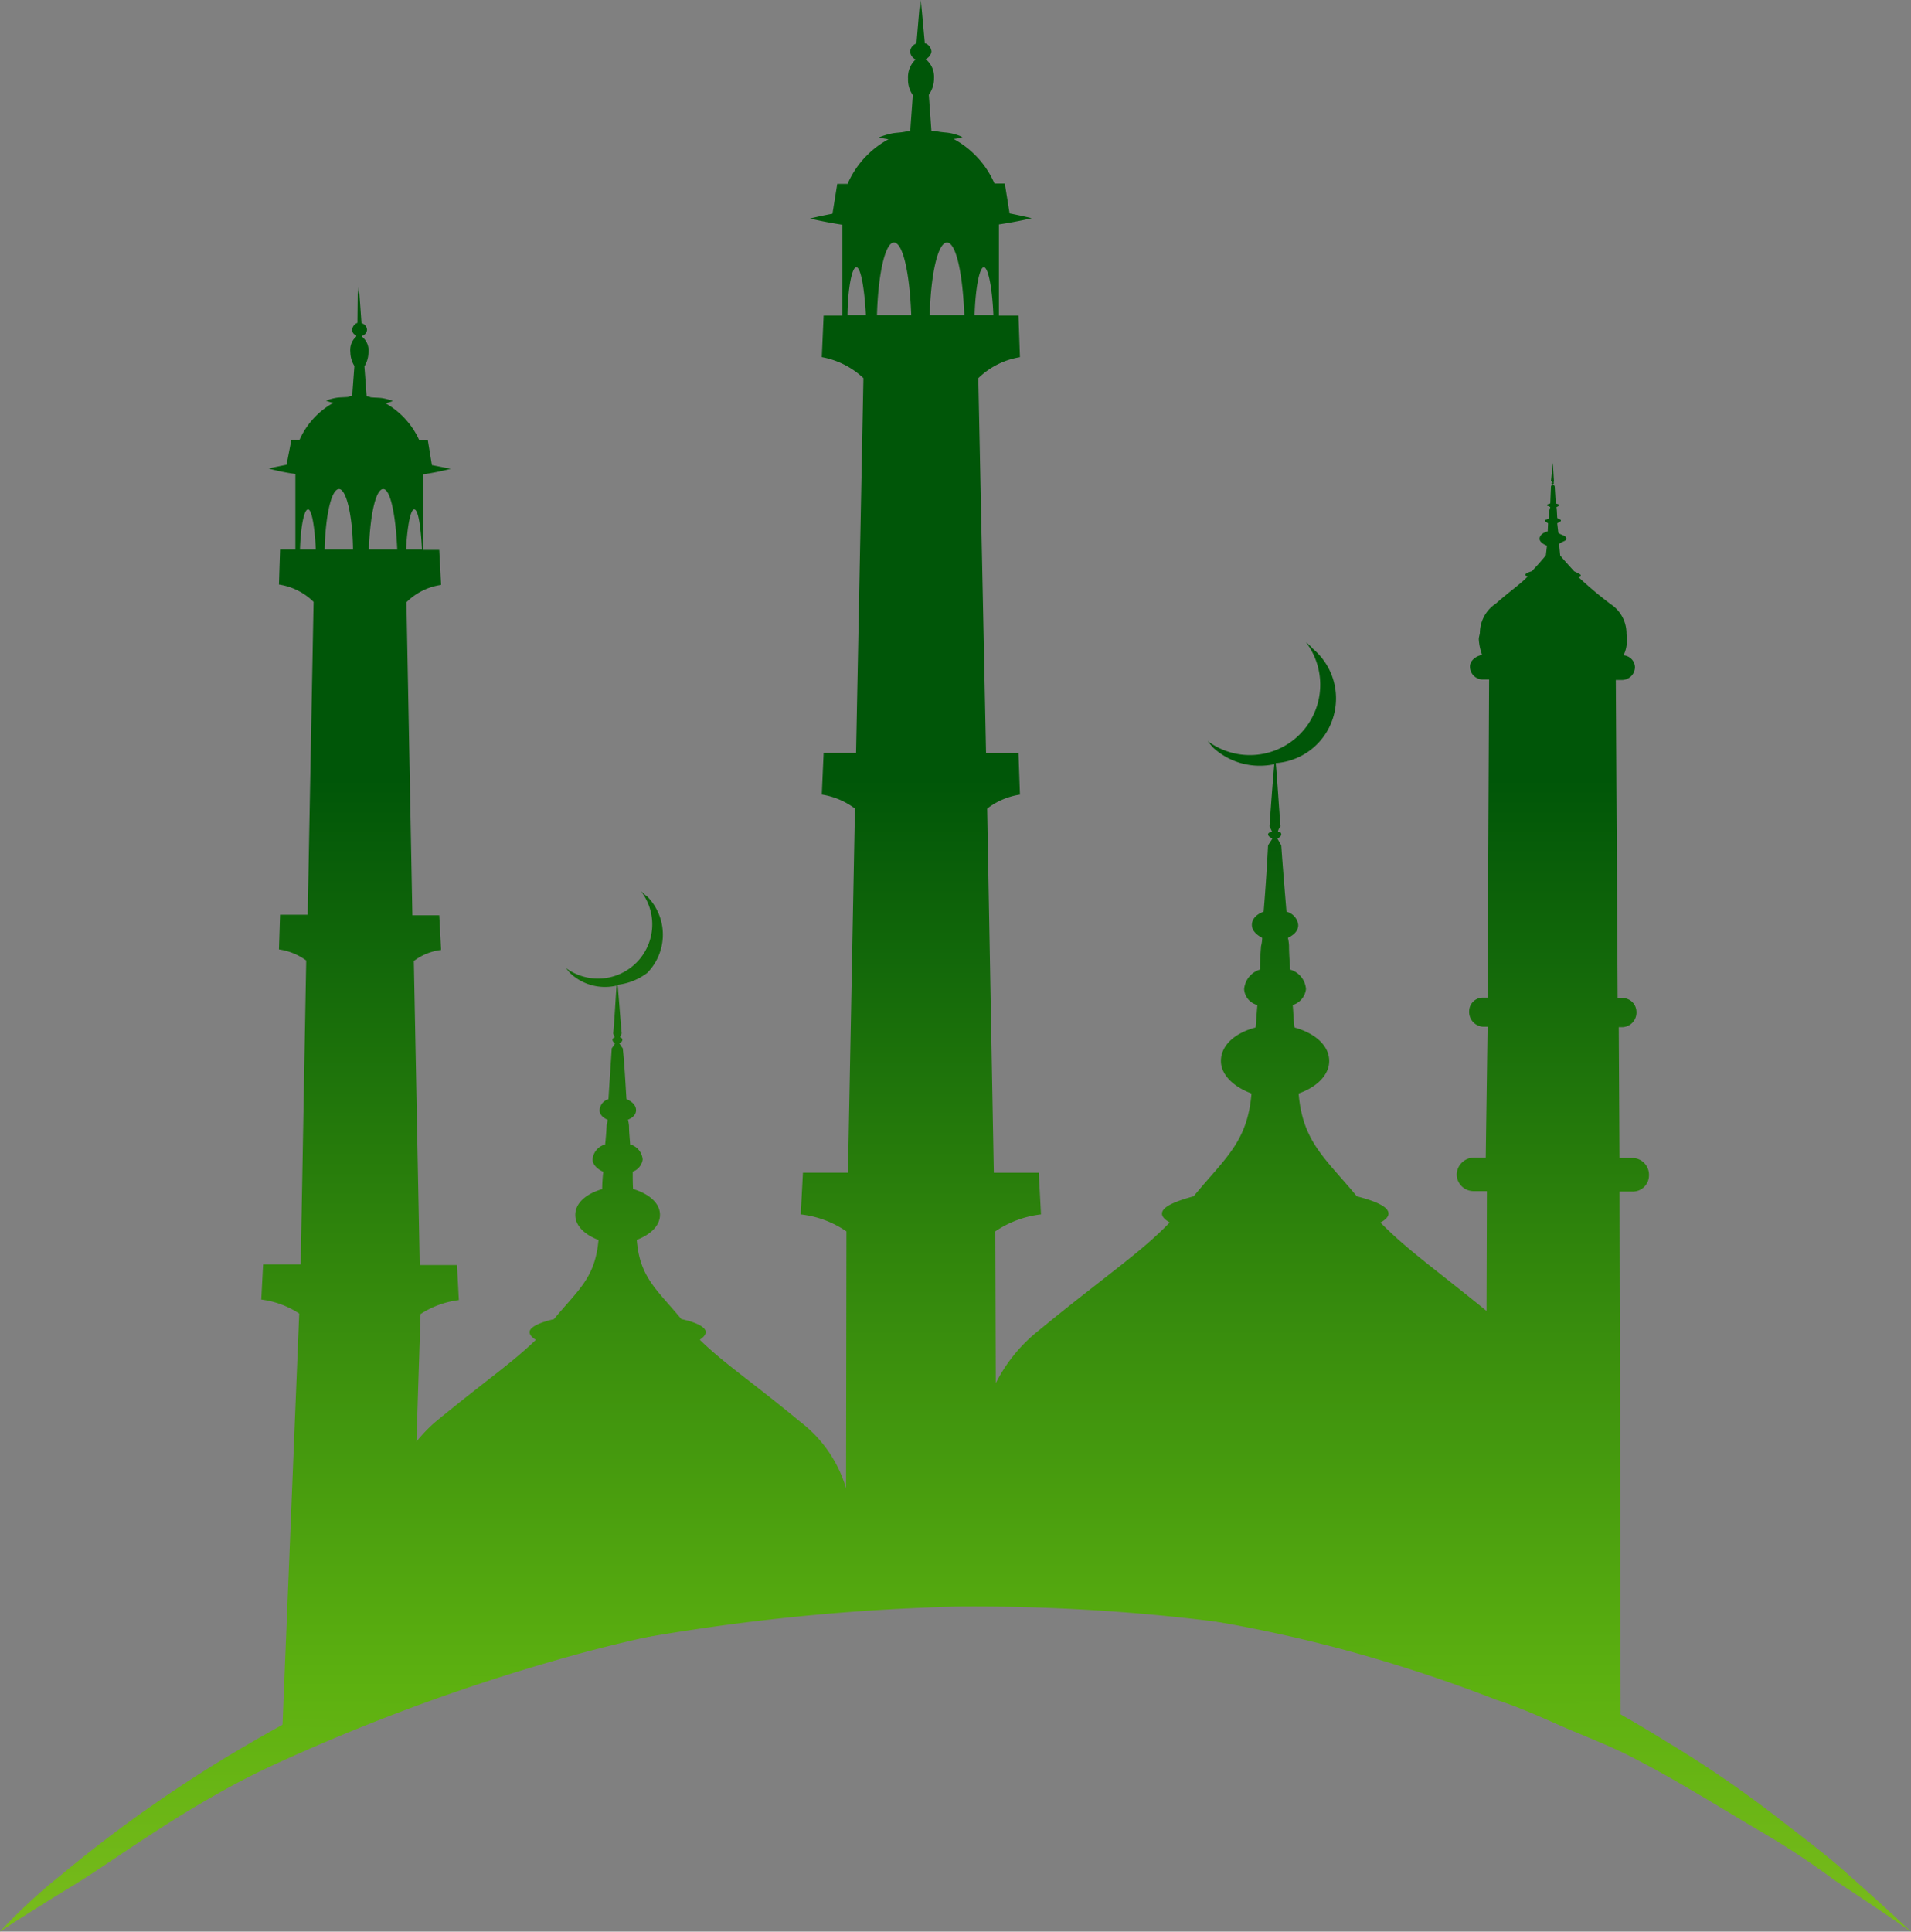 <svg id="mosque" xmlns="http://www.w3.org/2000/svg" xmlns:xlink="http://www.w3.org/1999/xlink" width="146.373" height="147.925" viewBox="0 0 146.373 147.925">
  <rect x="0" y="0" width="146.373" height="147.925" fill="#808080" stroke="none"/>
  <defs>
    <linearGradient id="linear-gradient" x1="0.5" y1="4.701" x2="0.5" y2="-1.978" gradientUnits="objectBoundingBox">
      <stop offset="0" stop-color="#fff"/>
      <stop offset="0.321" stop-color="#c0d43a"/>
      <stop offset="0.647" stop-color="#5db110"/>
      <stop offset="1" stop-color="#005608"/>
    </linearGradient>
    <linearGradient id="linear-gradient-2" x1="0.5" y1="1.944" x2="0.5" y2="0.449" xlink:href="#linear-gradient"/>
  </defs>
  <path id="Path_391" data-name="Path 391" d="M0,448.592a42.133,42.133,0,0,1,4.657-4.318,103.7,103.7,0,0,1,14.282-9.991,116.186,116.186,0,0,1,10.669-5.532,121.173,121.173,0,0,1,12.983-4.911A109.3,109.3,0,0,1,73.3,418.9a100.09,100.09,0,0,1,16,1.129,96.235,96.235,0,0,1,14.874,3.359,98.334,98.334,0,0,1,23.539,10.7,86.1,86.1,0,0,1,8.157,5.56c2.286,1.778,4.29,3.274,5.786,4.657,3.048,2.681,4.713,4.29,4.713,4.29s-2.286-1.609-5.786-3.895a63.3,63.3,0,0,0-6.068-3.98c-2.54-1.5-5.9-3.613-9.117-5.278-1.552-.847-3.359-1.552-5.165-2.314-1.835-.79-3.613-1.637-5.617-2.286a114.424,114.424,0,0,0-12.532-4.064,110.6,110.6,0,0,0-14-2.681,94.2,94.2,0,0,0-14.7-.847,118.451,118.451,0,0,0-28.733,3.98,152.027,152.027,0,0,0-23.539,8.524c-6.6,3.02-11.967,7.141-15.524,9.314C1.976,447.266,0,448.592,0,448.592Z" transform="translate(0 -300.667)" fill="url(#linear-gradient)"/>
  <g id="Group_714" data-name="Group 714" transform="translate(20.011)">
    <path id="Path_392" data-name="Path 392" d="M124.244,123.031a148.794,148.794,0,0,1,28.648,2.54,130.8,130.8,0,0,1,22.128,5.955l-.085-40.276h1.044a1.236,1.236,0,0,0,1.214-1.27,1.279,1.279,0,0,0-1.214-1.3h-1.044l-.056-10.02h.282a1.119,1.119,0,0,0,1.073-1.185,1.066,1.066,0,0,0-1.073-1.044h-.367l-.141-24.358h.508a1,1,0,0,0,.96-.988.945.945,0,0,0-.875-.9A2.5,2.5,0,0,0,175.5,49c0-.2-.028-.4-.028-.536a2.683,2.683,0,0,0-1.214-2.2,29.534,29.534,0,0,1-2.484-2.089c.028-.028.2-.056.2-.113,0-.085-.282-.2-.508-.31-.508-.564-.847-.931-1.073-1.214l-.085-.875c.2-.2.564-.226.564-.4,0-.254-.339-.254-.621-.452l-.085-.734c.085-.085.282-.113.282-.226,0-.085-.2-.085-.282-.2l-.028-.536-.028-.282c.056-.028.2-.085.2-.141,0-.085-.141-.085-.254-.141l-.085-1.327-.141-.141c.085-.056.085-.056.085-.085l-.028-.028.028-.141-.085-1.383-.141,1.383.141.141a.494.494,0,0,1-.141.028c0,.028.085.028.141.085l-.141.141-.056,1.327c-.085.056-.254.056-.254.141,0,.056.141.056.254.141l-.085.31-.028.564c-.085.085-.31.085-.31.141,0,.113.169.141.254.226l-.028.621c-.367.085-.621.31-.621.564,0,.226.254.4.564.536l-.085.734c-.226.282-.564.677-1.073,1.214-.31.085-.508.2-.508.282,0,.056.141.085.2.113-.593.621-1.27,1.044-2.456,2.089a2.714,2.714,0,0,0-1.214,2.2c0,.141-.085.339-.085.536a4.234,4.234,0,0,0,.254,1.185c-.452.085-.931.423-.931.9a.988.988,0,0,0,1.016.988h.452L164.831,76.4h-.339a1.048,1.048,0,0,0-1.073,1.044,1.137,1.137,0,0,0,1.073,1.185h.339l-.141,10.02h-.9a1.338,1.338,0,0,0-1.327,1.3,1.3,1.3,0,0,0,1.327,1.27h.988l-.028,9.173c-3.7-3.02-6.125-4.713-8.129-6.774.4-.2.621-.452.621-.677,0-.508-.9-.931-2.427-1.327-2.456-2.964-4.149-4.177-4.459-7.875,1.383-.48,2.343-1.411,2.343-2.484,0-1.214-1.129-2.145-2.653-2.568-.085-.565-.085-1.129-.141-1.722a1.448,1.448,0,0,0,1.016-1.214,1.678,1.678,0,0,0-1.214-1.5c-.028-.564-.085-1.157-.085-1.806a3.3,3.3,0,0,0-.085-.621c.508-.254.79-.564.79-.988a1.181,1.181,0,0,0-.9-1.016c-.141-1.722-.282-3.387-.4-5.08-.085-.141-.2-.367-.31-.536.141-.028.31-.169.31-.31,0-.113-.085-.2-.254-.2a.748.748,0,0,1,.2-.4c-.141-1.665-.226-3.274-.367-4.855a4.966,4.966,0,0,0,2.851-8.75,4.438,4.438,0,0,0-.536-.508,5.391,5.391,0,0,1-7.536,7.564c.141.169.282.367.452.536a5.3,5.3,0,0,0,4.657,1.242c-.141,1.609-.254,3.133-.367,4.77.085.141.113.226.2.4-.085,0-.31.085-.31.2,0,.141.2.282.339.31-.113.2-.2.31-.339.536q-.127,2.5-.339,5.08c-.564.2-.9.564-.9,1.016,0,.4.31.734.79.988a2.7,2.7,0,0,1-.085.621c-.056.649-.085,1.214-.085,1.806a1.718,1.718,0,0,0-1.214,1.5,1.339,1.339,0,0,0,1.016,1.214c-.056.621-.085,1.157-.141,1.722-1.524.4-2.653,1.327-2.653,2.568,0,1.044.96,1.976,2.343,2.484-.31,3.726-2,4.911-4.431,7.875-1.468.4-2.427.819-2.427,1.327q0,.339.593.677c-2.314,2.4-5.052,4.177-9.992,8.242a12.065,12.065,0,0,0-3.33,4.064L127.123,94.3a7.8,7.8,0,0,1,3.5-1.3l-.169-3.189H127.01L126.5,61.925a5.416,5.416,0,0,1,2.512-1.073l-.113-3.189h-2.484l-.593-28.7a5.911,5.911,0,0,1,3.189-1.609L128.9,24.16h-1.5V17.189c1.5-.226,2.512-.48,2.512-.48s-.677-.169-1.693-.367l-.367-2.286h-.79a7.062,7.062,0,0,0-3.133-3.415,2.864,2.864,0,0,0,.677-.141,3.644,3.644,0,0,0-.96-.31c-.31-.056-.677-.056-1.016-.141a2,2,0,0,0-.4-.028l-.2-2.766a2.125,2.125,0,0,0,.4-1.27,1.737,1.737,0,0,0-.621-1.439V4.516a.737.737,0,0,0,.423-.564.731.731,0,0,0-.508-.649L121.422,0l-.028.677L121.366,0l-.282,3.33a.7.7,0,0,0-.48.649.719.719,0,0,0,.4.564v.028a1.849,1.849,0,0,0-.564,1.439,2.061,2.061,0,0,0,.367,1.27l-.2,2.766a1.163,1.163,0,0,0-.339.028c-.367.085-.79.085-1.044.141a5.538,5.538,0,0,0-1.016.31s.339.085.734.141a7.062,7.062,0,0,0-3.133,3.415h-.79l-.367,2.286c-1.073.2-1.722.367-1.722.367s1.016.254,2.484.48V24.16h-1.439l-.141,3.189a6.265,6.265,0,0,1,3.189,1.609l-.564,28.7h-2.484l-.141,3.189a5.689,5.689,0,0,1,2.54,1.073l-.536,27.886H112.39L112.221,93a7.693,7.693,0,0,1,3.5,1.3l-.028,19.673a9.922,9.922,0,0,0-3.5-5.08c-3.782-3.133-5.9-4.516-7.705-6.294.31-.2.452-.4.452-.593,0-.367-.677-.734-1.863-.988-1.891-2.286-3.189-3.189-3.415-6.068,1.044-.4,1.778-1.073,1.778-1.919,0-.9-.847-1.609-2.06-1.976-.028-.4-.028-.847-.028-1.327a1.171,1.171,0,0,0,.762-.931,1.306,1.306,0,0,0-.96-1.157c-.028-.452-.085-.931-.085-1.383a2.375,2.375,0,0,0-.085-.508c.4-.169.621-.4.621-.734,0-.367-.282-.649-.734-.847-.085-1.327-.141-2.568-.282-3.895-.113-.113-.2-.31-.282-.4a.27.27,0,0,0,.254-.254.182.182,0,0,0-.169-.169c0-.141.085-.2.113-.31-.113-1.27-.2-2.54-.31-3.726a4.668,4.668,0,0,0,2.258-.9,4.174,4.174,0,0,0,0-5.871c-.2-.113-.31-.282-.452-.367a4.152,4.152,0,0,1-5.786,5.842c.113.113.2.254.339.4a3.885,3.885,0,0,0,3.556.96c-.085,1.242-.141,2.427-.254,3.669.028.113.085.169.113.31a.182.182,0,0,0-.169.169.3.3,0,0,0,.2.254,2.272,2.272,0,0,1-.254.4c-.085,1.3-.169,2.568-.254,3.895a.933.933,0,0,0-.677.847c0,.31.226.564.621.734,0,.141-.085.31-.085.508-.028.452-.056.9-.113,1.383a1.277,1.277,0,0,0-.96,1.157c0,.339.31.706.819.931a11.943,11.943,0,0,0-.085,1.327c-1.242.367-2.06,1.073-2.06,1.976,0,.847.734,1.524,1.778,1.919-.254,2.907-1.524,3.782-3.415,6.068-1.129.254-1.863.621-1.863.988,0,.2.169.4.48.593-1.835,1.778-3.895,3.161-7.705,6.294a11.591,11.591,0,0,0-1.439,1.5l.31-9.766a6.916,6.916,0,0,1,2.935-1.073l-.141-2.681H83.037l-.452-23.285a4.28,4.28,0,0,1,2.089-.847l-.141-2.653h-2.06L82.02,46.119a4.706,4.706,0,0,1,2.653-1.327l-.141-2.681H83.319V36.325a20.542,20.542,0,0,0,2.089-.423s-.564-.113-1.439-.282l-.31-1.891h-.649a6.176,6.176,0,0,0-2.6-2.851,2.778,2.778,0,0,0,.564-.169,4.224,4.224,0,0,0-.847-.226c-.254-.028-.536-.028-.847-.056a1.025,1.025,0,0,0-.31-.085L78.8,28.055a2.089,2.089,0,0,0,.31-1.073,1.343,1.343,0,0,0-.48-1.185v-.085A.511.511,0,0,0,79,25.261a.537.537,0,0,0-.423-.508l-.2-2.794-.056.564-.028-.564-.028,2.766a.615.615,0,0,0-.4.508.443.443,0,0,0,.31.452v.085a1.372,1.372,0,0,0-.452,1.185,2.089,2.089,0,0,0,.31,1.073l-.169,2.286a.736.736,0,0,0-.31.085c-.31.028-.621.028-.847.056a4.224,4.224,0,0,0-.847.226,2.779,2.779,0,0,0,.564.169,6.037,6.037,0,0,0-2.6,2.851h-.621l-.367,1.891c-.847.169-1.383.282-1.383.282a15.257,15.257,0,0,0,2.06.423v5.786H72.339l-.085,2.681a4.785,4.785,0,0,1,2.653,1.327l-.452,23.963H72.339l-.085,2.653a4.651,4.651,0,0,1,2.089.847L73.92,96.838H71.041L70.9,99.52a6.866,6.866,0,0,1,2.907,1.073l-1.3,32.007h1.044a144.067,144.067,0,0,1,22.213-6.351A164.157,164.157,0,0,1,124.244,123.031Zm2-102.568c.339,0,.649,1.609.734,3.669h-1.439C125.6,22.072,125.91,20.463,126.248,20.463Zm-2.822-1.891c.706,0,1.214,2.427,1.327,5.56H122.1C122.184,21,122.72,18.572,123.426,18.572Zm-4.064,0c.706,0,1.214,2.427,1.327,5.56h-2.625C118.148,21,118.684,18.572,119.362,18.572Zm-3.556,5.56c.028-2.06.339-3.669.677-3.669s.621,1.609.734,3.669ZM73.864,42.083c.056-1.75.31-3.076.621-3.076.282,0,.508,1.327.593,3.076Zm1.891,0c.056-2.568.508-4.629,1.1-4.629.564,0,1.044,2.06,1.073,4.629Zm3.387,0c.085-2.568.508-4.629,1.1-4.629.564,0,.96,2.06,1.073,4.629Zm3.472-3.076c.31,0,.508,1.327.593,3.076H81.992C82.077,40.333,82.331,39.006,82.613,39.006Z" transform="translate(-70.9)" fill="url(#linear-gradient-2)"/>
  </g>
</svg>
